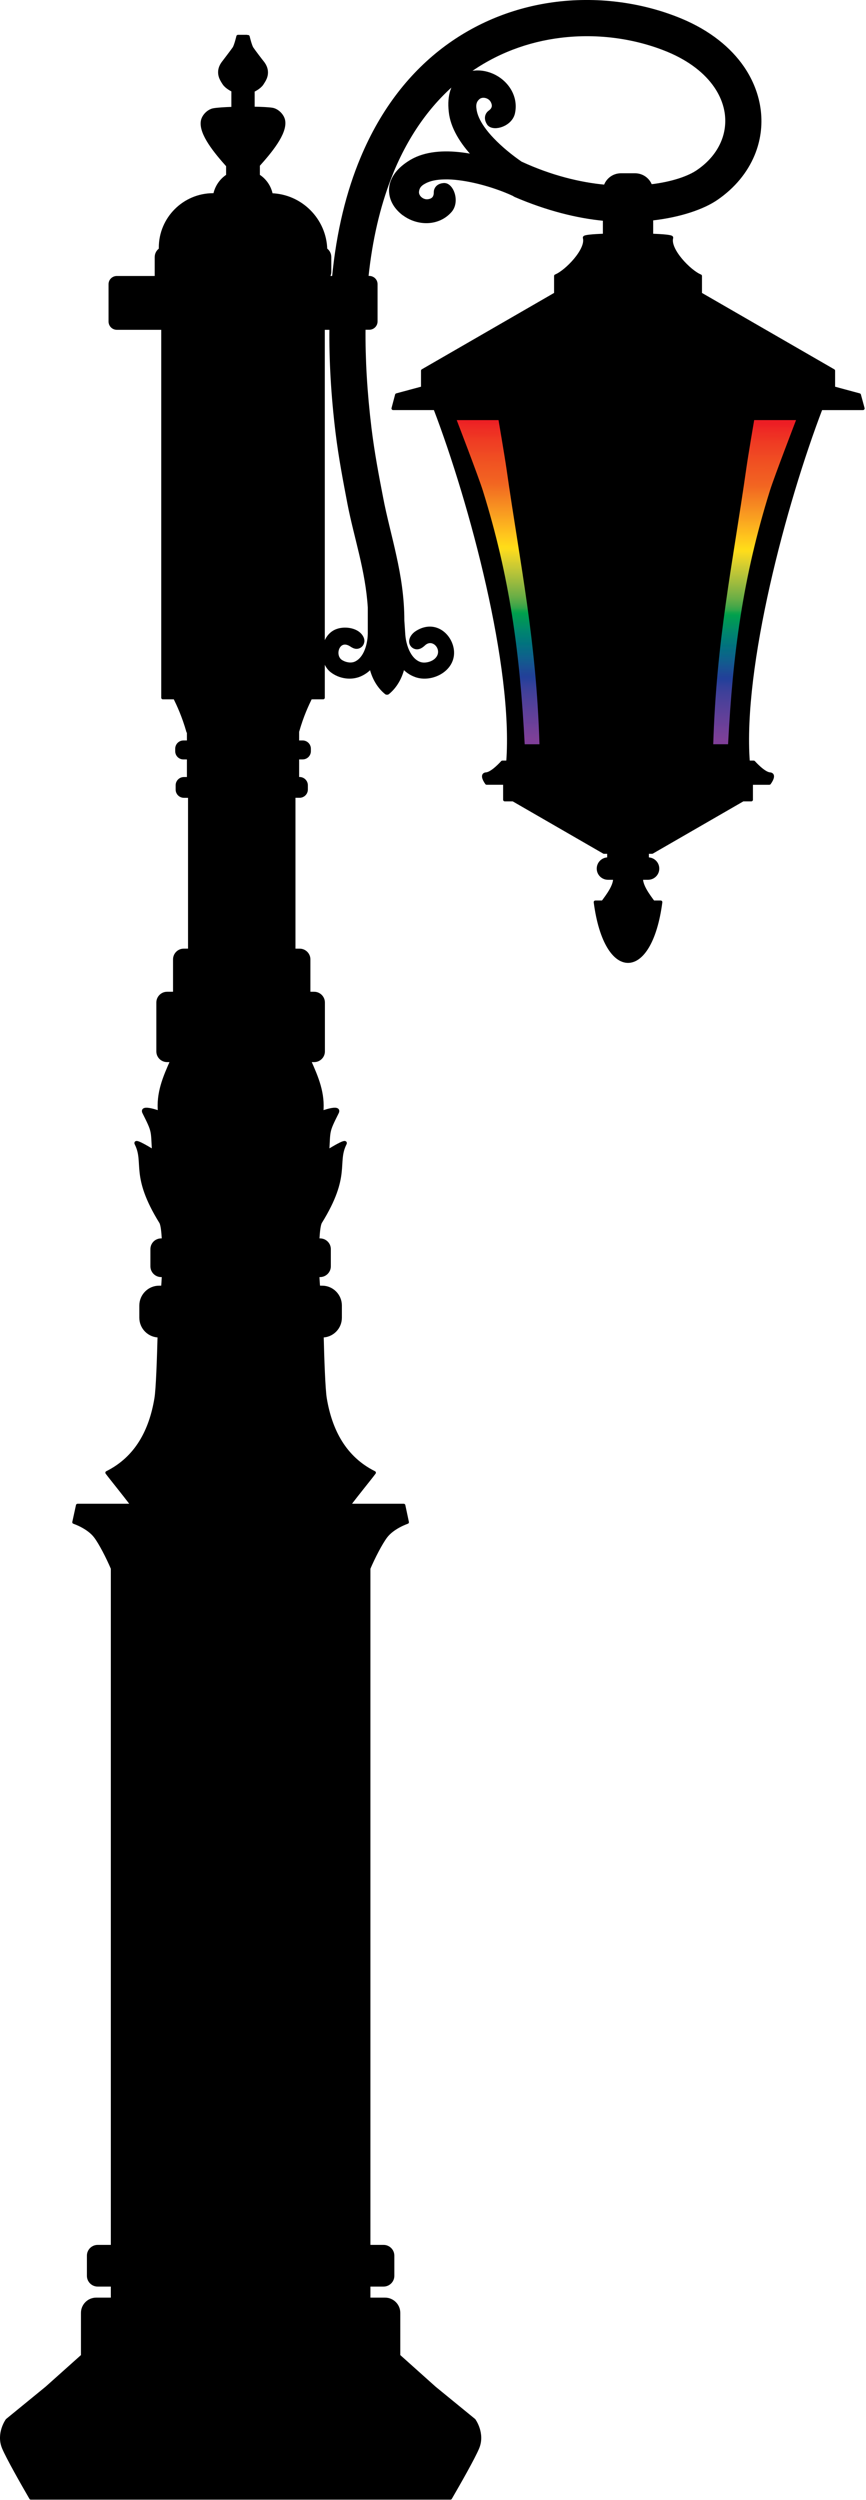 <?xml version="1.0" encoding="UTF-8" standalone="no"?> 
<svg width="262" height="756" viewBox="0 0 69.321 200.025" version="1.1" id="street-lammp-svg" xmlns:xlink="http://www.w3.org/1999/xlink" xmlns="http://www.w3.org/2000/svg" xmlns:svg="http://www.w3.org/2000/svg" xmlns:rdf="http://www.w3.org/1999/02/22-rdf-syntax-ns#" xmlns:cc="http://creativecommons.org/ns#" xmlns:dc="http://purl.org/dc/elements/1.1/"> 
<title id="image-title">Street LAMMP Logo</title> 
<defs id="defs2"> 
<linearGradient id="linear0" gradientUnits="userSpaceOnUse" x1="-0.009" y1="0" x2="1.01" y2="0" gradientTransform="matrix(-0.25,25.513,-25.513,-0.25,60.959,33.999)"> 
<stop offset="0" style="stop-color:rgb(92.941%,10.98%,14.117%);stop-opacity:1;" id="stop124" /> 
<stop offset="0.012" style="stop-color:rgb(92.941%,11.765%,14.117%);stop-opacity:1;" id="stop128" /> 
<stop offset="0.02" style="stop-color:rgb(92.941%,13.333%,14.117%);stop-opacity:1;" id="stop132" /> 
<stop offset="0.027" style="stop-color:rgb(93.333%,15.294%,14.117%);stop-opacity:1;" id="stop136" /> 
<stop offset="0.035" style="stop-color:rgb(93.333%,16.47%,14.117%);stop-opacity:1;" id="stop140" /> 
<stop offset="0.043" style="stop-color:rgb(93.333%,18.431%,14.117%);stop-opacity:1;" id="stop144" /> 
<stop offset="0.051" style="stop-color:rgb(93.333%,19.215%,13.725%);stop-opacity:1;" id="stop148" /> 
<stop offset="0.059" style="stop-color:rgb(93.333%,20.784%,13.725%);stop-opacity:1;" id="stop152" /> 
<stop offset="0.066" style="stop-color:rgb(93.726%,22.353%,13.725%);stop-opacity:1;" id="stop156" /> 
<stop offset="0.074" style="stop-color:rgb(93.726%,23.529%,13.725%);stop-opacity:1;" id="stop160" /> 
<stop offset="0.082" style="stop-color:rgb(93.726%,24.706%,13.725%);stop-opacity:1;" id="stop164" /> 
<stop offset="0.09" style="stop-color:rgb(93.726%,25.49%,13.725%);stop-opacity:1;" id="stop168" /> 
<stop offset="0.098" style="stop-color:rgb(93.726%,26.666%,13.725%);stop-opacity:1;" id="stop172" /> 
<stop offset="0.105" style="stop-color:rgb(93.726%,27.451%,13.725%);stop-opacity:1;" id="stop176" /> 
<stop offset="0.113" style="stop-color:rgb(94.118%,29.019%,13.725%);stop-opacity:1;" id="stop180" /> 
<stop offset="0.117" style="stop-color:rgb(94.118%,29.411%,13.333%);stop-opacity:1;" id="stop182" /> 
<stop offset="0.125" style="stop-color:rgb(94.118%,30.588%,13.333%);stop-opacity:1;" id="stop186" /> 
<stop offset="0.133" style="stop-color:rgb(94.118%,31.372%,13.333%);stop-opacity:1;" id="stop190" /> 
<stop offset="0.141" style="stop-color:rgb(94.118%,32.549%,13.333%);stop-opacity:1;" id="stop194" /> 
<stop offset="0.148" style="stop-color:rgb(94.118%,33.333%,13.333%);stop-opacity:1;" id="stop198" /> 
<stop offset="0.152" style="stop-color:rgb(94.51%,33.725%,13.333%);stop-opacity:1;" id="stop200" /> 
<stop offset="0.16" style="stop-color:rgb(94.51%,34.509%,13.333%);stop-opacity:1;" id="stop204" /> 
<stop offset="0.168" style="stop-color:rgb(94.51%,35.686%,13.333%);stop-opacity:1;" id="stop208" /> 
<stop offset="0.176" style="stop-color:rgb(94.51%,36.47%,13.333%);stop-opacity:1;" id="stop212" /> 
<stop offset="0.184" style="stop-color:rgb(94.51%,37.254%,13.333%);stop-opacity:1;" id="stop216" /> 
<stop offset="0.191" style="stop-color:rgb(94.902%,38.039%,13.333%);stop-opacity:1;" id="stop220" /> 
<stop offset="0.199" style="stop-color:rgb(94.902%,39.215%,12.941%);stop-opacity:1;" id="stop224" /> 
<stop offset="0.207" style="stop-color:rgb(94.902%,40.392%,12.941%);stop-opacity:1;" id="stop228" /> 
<stop offset="0.215" style="stop-color:rgb(95.294%,42.352%,12.941%);stop-opacity:1;" id="stop232" /> 
<stop offset="0.223" style="stop-color:rgb(95.294%,44.313%,12.941%);stop-opacity:1;" id="stop236" /> 
<stop offset="0.23" style="stop-color:rgb(95.686%,46.274%,12.941%);stop-opacity:1;" id="stop240" /> 
<stop offset="0.238" style="stop-color:rgb(95.686%,47.842%,12.941%);stop-opacity:1;" id="stop244" /> 
<stop offset="0.246" style="stop-color:rgb(96.078%,49.803%,12.941%);stop-opacity:1;" id="stop248" /> 
<stop offset="0.254" style="stop-color:rgb(96.078%,51.765%,12.941%);stop-opacity:1;" id="stop252" /> 
<stop offset="0.262" style="stop-color:rgb(96.471%,53.334%,12.941%);stop-opacity:1;" id="stop256" /> 
<stop offset="0.27" style="stop-color:rgb(96.863%,55.295%,12.941%);stop-opacity:1;" id="stop260" /> 
<stop offset="0.277" style="stop-color:rgb(96.863%,56.863%,12.941%);stop-opacity:1;" id="stop264" /> 
<stop offset="0.285" style="stop-color:rgb(97.255%,58.824%,12.941%);stop-opacity:1;" id="stop268" /> 
<stop offset="0.293" style="stop-color:rgb(97.647%,60.785%,12.941%);stop-opacity:1;" id="stop272" /> 
<stop offset="0.301" style="stop-color:rgb(97.647%,62.354%,12.549%);stop-opacity:1;" id="stop276" /> 
<stop offset="0.309" style="stop-color:rgb(98.039%,64.314%,12.549%);stop-opacity:1;" id="stop280" /> 
<stop offset="0.316" style="stop-color:rgb(98.431%,66.275%,12.549%);stop-opacity:1;" id="stop284" /> 
<stop offset="0.32" style="stop-color:rgb(98.431%,67.451%,12.157%);stop-opacity:1;" id="stop286" /> 
<stop offset="0.328" style="stop-color:rgb(98.824%,69.02%,12.549%);stop-opacity:1;" id="stop290" /> 
<stop offset="0.336" style="stop-color:rgb(99.216%,70.981%,11.765%);stop-opacity:1;" id="stop294" /> 
<stop offset="0.344" style="stop-color:rgb(99.216%,72.942%,11.765%);stop-opacity:1;" id="stop298" /> 
<stop offset="0.352" style="stop-color:rgb(99.608%,74.902%,11.372%);stop-opacity:1;" id="stop302" /> 
<stop offset="0.359" style="stop-color:rgb(100%,76.863%,11.372%);stop-opacity:1;" id="stop306" /> 
<stop offset="0.367" style="stop-color:rgb(100%,78.432%,11.372%);stop-opacity:1;" id="stop310" /> 
<stop offset="0.375" style="stop-color:rgb(100%,80.392%,10.588%);stop-opacity:1;" id="stop314" /> 
<stop offset="0.383" style="stop-color:rgb(100%,82.353%,10.588%);stop-opacity:1;" id="stop318" /> 
<stop offset="0.391" style="stop-color:rgb(100%,84.314%,9.804%);stop-opacity:1;" id="stop322" /> 
<stop offset="0.398" style="stop-color:rgb(100%,86.275%,9.412%);stop-opacity:1;" id="stop326" /> 
<stop offset="0.406" style="stop-color:rgb(99.216%,86.275%,10.588%);stop-opacity:1;" id="stop330" /> 
<stop offset="0.414" style="stop-color:rgb(96.078%,85.098%,12.941%);stop-opacity:1;" id="stop334" /> 
<stop offset="0.422" style="stop-color:rgb(93.333%,83.922%,14.117%);stop-opacity:1;" id="stop338" /> 
<stop offset="0.43" style="stop-color:rgb(90.196%,82.745%,16.078%);stop-opacity:1;" id="stop342" /> 
<stop offset="0.438" style="stop-color:rgb(87.451%,81.961%,16.862%);stop-opacity:1;" id="stop346" /> 
<stop offset="0.445" style="stop-color:rgb(84.314%,80.785%,18.431%);stop-opacity:1;" id="stop350" /> 
<stop offset="0.453" style="stop-color:rgb(81.177%,79.608%,19.215%);stop-opacity:1;" id="stop354" /> 
<stop offset="0.461" style="stop-color:rgb(78.432%,78.824%,20.392%);stop-opacity:1;" id="stop358" /> 
<stop offset="0.469" style="stop-color:rgb(75.294%,77.647%,21.176%);stop-opacity:1;" id="stop362" /> 
<stop offset="0.477" style="stop-color:rgb(72.157%,76.863%,22.353%);stop-opacity:1;" id="stop366" /> 
<stop offset="0.484" style="stop-color:rgb(69.412%,75.687%,22.745%);stop-opacity:1;" id="stop370" /> 
<stop offset="0.492" style="stop-color:rgb(66.275%,74.902%,23.529%);stop-opacity:1;" id="stop374" /> 
<stop offset="0.5" style="stop-color:rgb(63.138%,73.726%,23.921%);stop-opacity:1;" id="stop378" /> 
<stop offset="0.508" style="stop-color:rgb(60.001%,72.942%,24.706%);stop-opacity:1;" id="stop382" /> 
<stop offset="0.516" style="stop-color:rgb(56.471%,71.765%,25.098%);stop-opacity:1;" id="stop386" /> 
<stop offset="0.523" style="stop-color:rgb(53.726%,70.981%,25.882%);stop-opacity:1;" id="stop390" /> 
<stop offset="0.531" style="stop-color:rgb(50.197%,70.197%,26.274%);stop-opacity:1;" id="stop394" /> 
<stop offset="0.539" style="stop-color:rgb(46.666%,69.412%,26.666%);stop-opacity:1;" id="stop398" /> 
<stop offset="0.547" style="stop-color:rgb(43.137%,68.628%,27.058%);stop-opacity:1;" id="stop402" /> 
<stop offset="0.555" style="stop-color:rgb(39.215%,67.844%,27.451%);stop-opacity:1;" id="stop406" /> 
<stop offset="0.562" style="stop-color:rgb(34.901%,66.667%,27.843%);stop-opacity:1;" id="stop410" /> 
<stop offset="0.57" style="stop-color:rgb(30.588%,65.883%,28.235%);stop-opacity:1;" id="stop414" /> 
<stop offset="0.578" style="stop-color:rgb(24.706%,65.099%,28.627%);stop-opacity:1;" id="stop418" /> 
<stop offset="0.586" style="stop-color:rgb(18.431%,64.706%,29.019%);stop-opacity:1;" id="stop422" /> 
<stop offset="0.594" style="stop-color:rgb(6.274%,63.922%,29.019%);stop-opacity:1;" id="stop426" /> 
<stop offset="0.602" style="stop-color:rgb(0%,62.746%,30.196%);stop-opacity:1;" id="stop430" /> 
<stop offset="0.609" style="stop-color:rgb(0%,61.177%,31.764%);stop-opacity:1;" id="stop434" /> 
<stop offset="0.617" style="stop-color:rgb(0%,59.608%,33.725%);stop-opacity:1;" id="stop438" /> 
<stop offset="0.625" style="stop-color:rgb(0%,58.04%,35.294%);stop-opacity:1;" id="stop442" /> 
<stop offset="0.633" style="stop-color:rgb(0%,56.471%,37.254%);stop-opacity:1;" id="stop446" /> 
<stop offset="0.641" style="stop-color:rgb(0%,55.295%,39.215%);stop-opacity:1;" id="stop450" /> 
<stop offset="0.648" style="stop-color:rgb(0%,53.726%,41.176%);stop-opacity:1;" id="stop454" /> 
<stop offset="0.656" style="stop-color:rgb(0%,52.158%,43.137%);stop-opacity:1;" id="stop458" /> 
<stop offset="0.664" style="stop-color:rgb(0%,50.589%,44.313%);stop-opacity:1;" id="stop462" /> 
<stop offset="0.672" style="stop-color:rgb(0%,49.411%,45.882%);stop-opacity:1;" id="stop466" /> 
<stop offset="0.68" style="stop-color:rgb(0%,47.842%,47.058%);stop-opacity:1;" id="stop470" /> 
<stop offset="0.688" style="stop-color:rgb(0.784%,46.274%,48.235%);stop-opacity:1;" id="stop474" /> 
<stop offset="0.695" style="stop-color:rgb(0%,44.705%,49.411%);stop-opacity:1;" id="stop478" /> 
<stop offset="0.703" style="stop-color:rgb(2.353%,43.529%,50.589%);stop-opacity:1;" id="stop482" /> 
<stop offset="0.711" style="stop-color:rgb(1.961%,41.96%,51.765%);stop-opacity:1;" id="stop486" /> 
<stop offset="0.719" style="stop-color:rgb(3.922%,40.784%,52.55%);stop-opacity:1;" id="stop490" /> 
<stop offset="0.727" style="stop-color:rgb(3.922%,39.215%,53.726%);stop-opacity:1;" id="stop494" /> 
<stop offset="0.734" style="stop-color:rgb(5.882%,38.039%,54.51%);stop-opacity:1;" id="stop498" /> 
<stop offset="0.742" style="stop-color:rgb(6.274%,36.47%,55.295%);stop-opacity:1;" id="stop502" /> 
<stop offset="0.75" style="stop-color:rgb(7.843%,34.901%,56.079%);stop-opacity:1;" id="stop506" /> 
<stop offset="0.758" style="stop-color:rgb(8.627%,32.941%,56.863%);stop-opacity:1;" id="stop510" /> 
<stop offset="0.766" style="stop-color:rgb(10.196%,31.372%,57.648%);stop-opacity:1;" id="stop514" /> 
<stop offset="0.773" style="stop-color:rgb(10.588%,29.803%,58.04%);stop-opacity:1;" id="stop518" /> 
<stop offset="0.781" style="stop-color:rgb(12.157%,27.843%,58.824%);stop-opacity:1;" id="stop522" /> 
<stop offset="0.789" style="stop-color:rgb(12.549%,26.274%,59.216%);stop-opacity:1;" id="stop526" /> 
<stop offset="0.797" style="stop-color:rgb(13.333%,25.098%,60.393%);stop-opacity:1;" id="stop530" /> 
<stop offset="0.805" style="stop-color:rgb(15.294%,25.098%,60.393%);stop-opacity:1;" id="stop534" /> 
<stop offset="0.812" style="stop-color:rgb(17.647%,25.098%,60.393%);stop-opacity:1;" id="stop538" /> 
<stop offset="0.82" style="stop-color:rgb(20%,25.098%,60.393%);stop-opacity:1;" id="stop542" /> 
<stop offset="0.828" style="stop-color:rgb(21.96%,25.098%,60.393%);stop-opacity:1;" id="stop546" /> 
<stop offset="0.836" style="stop-color:rgb(23.921%,25.098%,60.001%);stop-opacity:1;" id="stop550" /> 
<stop offset="0.844" style="stop-color:rgb(25.49%,25.098%,60.001%);stop-opacity:1;" id="stop554" /> 
<stop offset="0.852" style="stop-color:rgb(27.058%,25.098%,60.001%);stop-opacity:1;" id="stop558" /> 
<stop offset="0.859" style="stop-color:rgb(28.235%,25.098%,60.001%);stop-opacity:1;" id="stop562" /> 
<stop offset="0.867" style="stop-color:rgb(29.803%,25.098%,60.001%);stop-opacity:1;" id="stop566" /> 
<stop offset="0.875" style="stop-color:rgb(31.372%,25.098%,60.001%);stop-opacity:1;" id="stop570" /> 
<stop offset="0.883" style="stop-color:rgb(32.549%,25.098%,60.001%);stop-opacity:1;" id="stop574" /> 
<stop offset="0.891" style="stop-color:rgb(34.117%,25.098%,60.001%);stop-opacity:1;" id="stop578" /> 
<stop offset="0.898" style="stop-color:rgb(35.294%,25.098%,60.001%);stop-opacity:1;" id="stop582" /> 
<stop offset="0.906" style="stop-color:rgb(36.862%,25.098%,60.001%);stop-opacity:1;" id="stop586" /> 
<stop offset="0.914" style="stop-color:rgb(38.039%,25.098%,60.001%);stop-opacity:1;" id="stop590" /> 
<stop offset="0.922" style="stop-color:rgb(39.215%,25.098%,60.001%);stop-opacity:1;" id="stop594" /> 
<stop offset="0.93" style="stop-color:rgb(40.392%,25.098%,60.001%);stop-opacity:1;" id="stop598" /> 
<stop offset="0.938" style="stop-color:rgb(41.568%,24.706%,60.001%);stop-opacity:1;" id="stop602" /> 
<stop offset="0.945" style="stop-color:rgb(43.137%,25.098%,60.001%);stop-opacity:1;" id="stop606" /> 
<stop offset="0.953" style="stop-color:rgb(44.313%,25.098%,60.001%);stop-opacity:1;" id="stop610" /> 
<stop offset="0.961" style="stop-color:rgb(45.49%,25.098%,59.608%);stop-opacity:1;" id="stop614" /> 
<stop offset="0.969" style="stop-color:rgb(46.666%,25.098%,59.608%);stop-opacity:1;" id="stop618" /> 
<stop offset="0.977" style="stop-color:rgb(47.842%,25.098%,59.608%);stop-opacity:1;" id="stop622" /> 
<stop offset="0.984" style="stop-color:rgb(49.019%,25.098%,59.608%);stop-opacity:1;" id="stop626" /> 
<stop offset="0.992" style="stop-color:rgb(49.803%,24.706%,59.608%);stop-opacity:1;" id="stop630" /> 
<stop offset="1" style="stop-color:rgb(49.803%,24.706%,59.608%);stop-opacity:1;" id="stop632" /></linearGradient> 
<clipPath id="clip13"> 
<path d="m 60.797,33.789 h 3.352 c 0,0 -1.746,4.535 -2.094,5.648 -2.16,6.906 -2.969,13.004 -3.348,20.289 h -1.188 c 0.258,-8.387 1.52,-14.188 2.652,-22.102 0.137,-0.977 0.625,-3.836 0.625,-3.836" id="path1708" /></clipPath> 
<clipPath id="clip15"> 
<path d="m 53.719,33.824 h 5.477 c 0,0 -0.699,3.977 -0.906,5.336 C 57.141,46.617 56.75,52.402 56.23,59.727 H 44.902 C 44.375,52.402 43.988,46.617 42.84,39.16 42.633,37.801 41.938,33.824 41.938,33.824 Z m 0,0" id="path2225" /></clipPath> 
<clipPath id="clip17"> 
<path d="M 43.609,59.727 H 42.426 C 42.043,52.441 41.234,46.344 39.078,39.438 c -0.348,-1.113 -2.094,-5.648 -2.094,-5.648 h 3.348 c 0,0 0.488,2.859 0.629,3.836 1.129,7.914 2.395,13.715 2.648,22.102" id="path2738" /></clipPath> 
<linearGradient xlink:href="#linear0" id="rainbow" gradientUnits="userSpaceOnUse" gradientTransform="matrix(-0.25,25.513,-25.513,-0.25,60.959,33.999)" x1="-0.009" y1="0" x2="1.01" y2="0" /></defs> 
<g id="street-lammp" clip-path="url(#clip11)" transform="translate(-0.426,-0.176)"> 
<path id="post-armature-fixture" style="stroke:#000000;stroke-width:0.265;stroke-linecap:round;stroke-linejoin:round" d="m 15.177,76.376 h 9.26 V 108.06 H 15.177 Z M 20.281,3.109 c 0,0 0.172,0.734 0.312,0.941 0.141,0.211 0.695,0.941 0.836,1.113 0.141,0.176 0.316,0.453 0.316,0.805 0,0.348 -0.141,0.59 -0.348,0.906 -0.211,0.312 -0.664,0.52 -0.664,0.52 h -0.055 v 1.449 c 0.664,0.008 1.238,0.039 1.543,0.086 0.414,0.074 0.832,0.492 0.902,0.91 0.168,1 -1.074,2.488 -2.027,3.547 v 0.852 c 0.531,0.332 0.918,0.883 1.039,1.531 2.371,0.062 4.297,1.996 4.355,4.367 0.195,0.133 0.324,0.355 0.324,0.609 v 1.168 c 0,0.18 -0.062,0.344 -0.172,0.477 h 0.492 c 0.359,-3.707 1.152,-6.871 2.27,-9.543 1.656,-3.973 4.016,-6.875 6.73,-8.887 2.734,-2.02 5.801,-3.133 8.859,-3.508 3.5,-0.426 6.992,0.109 9.938,1.336 2.258,0.941 3.902,2.289 4.941,3.801 0.746,1.09 1.184,2.27 1.324,3.453 0.141,1.195 -0.027,2.395 -0.492,3.512 -0.559,1.34 -1.539,2.555 -2.926,3.508 -1.039,0.715 -2.875,1.375 -5.199,1.629 v 1.316 c 0.949,0.031 1.629,0.094 1.605,0.188 -0.277,0.957 1.453,2.727 2.301,3.066 v 1.426 l -0.121,-0.066 10.777,6.219 v 1.379 l 2.07,0.559 0.293,1.078 h -3.363 c -2.902,7.59 -6.406,20.707 -5.824,28.309 h 0.438 c 0,0 0.801,0.906 1.289,0.941 0.488,0.035 -0.035,0.73 -0.035,0.73 h -1.445 v 1.328 h -0.672 l -7.27,4.195 h -0.387 v 0.551 h 0.066 c 0.426,0 0.766,0.344 0.766,0.766 0,0.422 -0.34,0.762 -0.766,0.762 H 51.766 c -0.031,0.609 0.555,1.387 0.949,1.922 h 0.598 c -0.824,6.305 -4.406,6.305 -5.23,0 h 0.598 c 0.395,-0.535 0.988,-1.312 0.953,-1.922 h -0.543 c -0.422,0 -0.766,-0.34 -0.766,-0.762 0,-0.422 0.344,-0.766 0.766,-0.766 h 0.07 v -0.551 h -0.387 l -7.27,-4.195 h -0.672 v -1.328 h -1.449 c 0,0 -0.52,-0.695 -0.035,-0.73 0.492,-0.035 1.293,-0.941 1.293,-0.941 h 0.438 c 0.578,-7.609 -2.926,-20.715 -5.828,-28.309 h -3.355 l 0.285,-1.078 2.078,-0.559 V 29.839 l 10.652,-6.148 0.121,-0.07 -0.121,0.066 v -1.426 c 0.844,-0.34 2.574,-2.109 2.301,-3.066 -0.027,-0.094 0.656,-0.156 1.605,-0.188 v -1.289 c -2.188,-0.203 -4.609,-0.816 -7.141,-1.902 -0.051,-0.02 -0.074,-0.039 -0.094,-0.062 -1.098,-0.52 -2.812,-1.09 -4.414,-1.289 -0.41,-0.051 -0.809,-0.078 -1.184,-0.066 -0.625,0.012 -1.18,0.117 -1.598,0.359 -0.465,0.242 -0.52,0.539 -0.547,0.707 -0.074,0.445 0.406,0.844 0.848,0.785 0.438,-0.055 0.598,-0.312 0.594,-0.684 -0.004,-0.215 0.133,-0.582 0.688,-0.613 h 0.023 c 0.629,0 1.125,1.367 0.473,2.105 -0.965,1.094 -2.609,1.07 -3.727,0.227 l -0.004,0.004 c -0.285,-0.219 -0.547,-0.488 -0.734,-0.805 -0.215,-0.363 -0.324,-0.773 -0.297,-1.219 0.016,-0.234 0.074,-0.473 0.184,-0.711 0.238,-0.52 0.707,-1.035 1.504,-1.5 1.102,-0.633 2.547,-0.734 4.023,-0.547 0.328,0.039 0.66,0.098 0.988,0.164 -1.016,-1.078 -1.793,-2.309 -1.922,-3.563 -0.148,-1.34 0.203,-2.18 0.781,-2.668 0.043,-0.039 0.086,-0.074 0.129,-0.105 0.309,-0.223 0.664,-0.34 1.023,-0.379 0.465,-0.043 0.898,0.035 1.32,0.199 1.215,0.48 2.078,1.723 1.785,3.062 -0.203,0.938 -1.535,1.348 -1.949,0.902 -0.016,-0.016 -0.031,-0.035 -0.043,-0.055 -0.301,-0.465 -0.086,-0.797 0.094,-0.926 0.297,-0.211 0.41,-0.492 0.199,-0.875 -0.215,-0.395 -0.824,-0.543 -1.137,-0.223 -0.121,0.117 -0.328,0.34 -0.246,0.859 0.051,0.48 0.293,0.992 0.648,1.504 0.215,0.309 0.473,0.617 0.758,0.914 0.68,0.715 1.492,1.371 2.266,1.906 2.406,1.113 4.715,1.676 6.766,1.867 0.172,-0.535 0.668,-0.918 1.258,-0.918 h 1.129 c 0.578,0 1.07,0.371 1.246,0.887 1.738,-0.203 3.059,-0.668 3.789,-1.172 0.949,-0.648 1.613,-1.465 1.977,-2.344 0.293,-0.699 0.398,-1.453 0.312,-2.207 -0.09,-0.766 -0.383,-1.539 -0.879,-2.262 -0.766,-1.117 -2.02,-2.125 -3.781,-2.863 -2.543,-1.055 -5.57,-1.516 -8.613,-1.145 -2.637,0.32 -5.273,1.273 -7.609,3.004 -0.109,0.078 -0.215,0.16 -0.324,0.246 -2.215,1.73 -4.152,4.195 -5.547,7.535 -0.078,0.195 -0.156,0.391 -0.234,0.594 -0.871,2.254 -1.5,4.895 -1.816,7.941 h 0.203 c 0.293,0 0.531,0.234 0.531,0.523 v 2.988 c 0,0.293 -0.238,0.531 -0.531,0.531 h -0.43 c -0.027,2.457 0.125,5.133 0.48,8.047 0.242,1.965 0.582,3.746 0.922,5.5 0.293,1.555 0.723,3.09 1.07,4.699 0.355,1.609 0.633,3.293 0.633,5.16 l 0.078,1.156 c 0.02,0.254 0.07,0.543 0.156,0.832 0.188,0.629 0.551,1.242 1.133,1.445 0.395,0.141 0.965,0.004 1.281,-0.277 0.801,-0.715 -0.078,-1.863 -0.828,-1.371 -0.098,0.043 -0.32,0.355 -0.641,0.379 -0.203,0.016 -0.402,-0.109 -0.488,-0.293 -0.027,-0.062 -0.043,-0.125 -0.043,-0.199 -0.008,-0.223 0.16,-0.531 0.484,-0.734 1.492,-0.938 2.793,0.312 2.848,1.566 0.055,1.473 -1.688,2.324 -2.918,1.895 -0.43,-0.152 -0.766,-0.395 -1.031,-0.703 -0.148,0.695 -0.523,1.523 -1.227,2.09 -0.027,0.016 -0.094,0.016 -0.121,0 -0.703,-0.566 -1.078,-1.391 -1.223,-2.086 -0.23,0.27 -0.52,0.488 -0.883,0.645 -0.727,0.309 -1.625,0.172 -2.258,-0.32 -0.426,-0.332 -0.633,-0.895 -0.633,-1.469 0,-0.684 0.293,-1.367 0.875,-1.676 0.496,-0.262 1.215,-0.246 1.707,0.016 0.34,0.18 0.527,0.48 0.535,0.703 0.004,0.043 0,0.086 -0.016,0.133 -0.043,0.227 -0.254,0.398 -0.48,0.395 -0.184,-0.004 -0.332,-0.105 -0.453,-0.184 -1.02,-0.648 -1.512,0.859 -0.777,1.324 0.332,0.207 0.781,0.289 1.129,0.141 0.582,-0.25 0.906,-0.922 1.043,-1.582 0.059,-0.27 0.086,-0.543 0.09,-0.781 V 48.781 c -0.188,-3 -1.109,-5.617 -1.629,-8.305 C 28.024,38.656 27.664,36.8 27.418,34.796 27.051,31.781 26.899,28.996 26.926,26.433 h -0.633 v 29.566 h -1.004 c -0.273,0.562 -0.684,1.418 -1.051,2.715 v 0.84 h 0.414 c 0.289,0 0.527,0.238 0.527,0.531 v 0.195 c 0,0.293 -0.238,0.527 -0.527,0.527 h -0.414 v 1.672 h 0.172 c 0.289,0 0.527,0.242 0.527,0.527 v 0.344 c 0,0.289 -0.238,0.527 -0.527,0.527 h -0.465 v 44.145 c -2.289,0.699 -4.602,1.391 -6.98,1.957 -0.457,0.094 -0.906,0.137 -1.355,0.16 V 63.879 h -0.465 c -0.293,0 -0.527,-0.238 -0.527,-0.527 v -0.344 c 0,-0.285 0.234,-0.527 0.527,-0.527 h 0.375 V 60.808 h -0.414 c -0.289,0 -0.523,-0.234 -0.523,-0.527 v -0.195 c 0,-0.293 0.234,-0.531 0.523,-0.531 h 0.414 V 58.714 h -0.043 C 15.106,57.418 14.696,56.562 14.422,56 H 13.465 V 26.433 H 9.774 c -0.289,0 -0.527,-0.238 -0.527,-0.531 v -2.988 c 0,-0.289 0.238,-0.523 0.527,-0.523 h 3.184 c -0.012,-0.031 -0.016,-0.07 -0.016,-0.105 V 20.746 c 0,-0.25 0.129,-0.477 0.328,-0.605 v -0.156 c 0,-2.324 1.895,-4.219 4.215,-4.219 h 0.137 c 0.125,-0.645 0.512,-1.195 1.035,-1.527 v -0.816 c -0.949,-1.059 -2.191,-2.551 -2.023,-3.551 0.07,-0.418 0.484,-0.836 0.906,-0.906 0.312,-0.051 0.891,-0.09 1.539,-0.109 v -1.477 h -0.051 c 0,0 -0.453,-0.211 -0.664,-0.52 -0.207,-0.316 -0.348,-0.562 -0.348,-0.91 0,-0.348 0.176,-0.625 0.316,-0.801 0.133,-0.176 0.695,-0.91 0.836,-1.117 0.137,-0.211 0.309,-0.938 0.309,-0.938 h 0.703 l -0.004,0.016 z m 0,0 m 24.75,20.512 -0.121,0.07 v -0.004 z m 0,0 M 12.723,92.307 c -0.098,-1.727 0.016,-1.547 -0.77,-3.113 -0.285,-0.574 1.25,0 1.25,0 -0.156,-1.551 0.383,-2.801 0.992,-4.168 h -0.395 c -0.398,0 -0.727,-0.324 -0.727,-0.719 v -3.918 c 0,-0.398 0.328,-0.727 0.727,-0.727 h 0.609 v -2.723 c 0,-0.398 0.324,-0.727 0.723,-0.727 h 0.477 v 31.281 h 8.336 V 79.662 h 1.629 c 0.398,0 0.727,0.328 0.727,0.727 v 3.918 c 0,0.395 -0.328,0.719 -0.727,0.719 h -0.395 c 0.609,1.367 1.152,2.617 0.996,4.168 0,0 1.527,-0.574 1.242,0 -0.785,1.566 -0.668,1.387 -0.766,3.113 0,0 1.578,-1.004 1.391,-0.621 -0.781,1.559 0.367,2.504 -1.965,6.273 -0.117,0.188 -0.18,0.746 -0.219,1.438 h 0.191 c 0.398,0 0.727,0.324 0.727,0.723 v 1.379 c 0,0.398 -0.328,0.727 -0.727,0.727 H 25.86 c 0.016,0.422 0.043,0.766 0.062,0.953 h 0.293 c 0.797,0 1.445,0.656 1.445,1.453 v 0.98 c 0,0.801 -0.648,1.449 -1.445,1.449 h -0.012 c 0.043,1.762 0.129,4.285 0.25,5.012 0.43,2.574 1.566,4.758 3.93,5.938 -0.297,0.41 -1.352,1.688 -2.043,2.617 h 4.402 l 0.285,1.344 c 0,0 -1.148,0.383 -1.723,1.148 -0.395,0.527 -0.977,1.648 -1.359,2.547 v 54.262 h 1.188 c 0.398,0 0.727,0.328 0.727,0.727 v 1.617 c 0,0.398 -0.328,0.727 -0.727,0.727 h -1.188 v 1.148 h 1.301 c 0.602,0 1.09,0.488 1.09,1.086 v 3.438 l 2.871,2.57 3.164,2.586 c 0,0 0.766,1.051 0.289,2.199 -0.332,0.801 -1.5,2.848 -2.18,4.02 H 2.895 c -0.68,-1.172 -1.844,-3.219 -2.18,-4.02 -0.477,-1.148 0.285,-2.199 0.285,-2.199 l 3.164,-2.586 2.875,-2.57 v -3.438 c 0,-0.598 0.488,-1.086 1.086,-1.086 h 1.305 v -1.148 h -1.188 c -0.398,0 -0.727,-0.328 -0.727,-0.727 v -1.617 c 0,-0.398 0.328,-0.727 0.727,-0.727 h 1.188 v -54.262 c -0.383,-0.898 -0.961,-2.02 -1.359,-2.547 -0.574,-0.766 -1.727,-1.148 -1.727,-1.148 l 0.293,-1.344 h 4.398 c -0.695,-0.93 -1.742,-2.207 -2.043,-2.617 2.363,-1.18 3.5,-3.363 3.926,-5.938 0.125,-0.727 0.207,-3.25 0.254,-5.012 H 13.16 c -0.797,0 -1.449,-0.648 -1.449,-1.449 v -0.98 c 0,-0.797 0.652,-1.453 1.449,-1.453 h 0.293 c 0.02,-0.188 0.043,-0.531 0.059,-0.953 h -0.191 c -0.398,0 -0.723,-0.328 -0.723,-0.727 v -1.379 c 0,-0.398 0.324,-0.723 0.723,-0.723 h 0.191 c -0.031,-0.691 -0.098,-1.25 -0.215,-1.438 -2.332,-3.77 -1.184,-4.715 -1.965,-6.273 -0.191,-0.383 1.391,0.621 1.391,0.621 M 25.141,76.94 v 2.723 h -1.195 v -3.449 h 0.473 c 0.395,0 0.723,0.328 0.723,0.727" /> 
<g id="light" transform="translate(-40.217,-9.525)"> 
<g clip-path="url(#clip13)" clip-rule="nonzero" id="rightRainbowGradient" transform="translate(40.217,9.525)"> 
<path style="color:#000000;fill:url(#rainbow);-inkscape-stroke:none" d="m 64.402,33.789 -6.879,-0.066 -0.258,26 6.879,0.07 z m 0,0" id="path21460" /></g> 
<g clip-path="url(#clip15)" clip-rule="nonzero" id="middleRainbowGradient" transform="translate(40.217,9.525)"> 
<path style="color:#000000;fill:url(#rainbow);-inkscape-stroke:none" d="M 59.449,33.828 41.938,33.656 41.684,59.723 59.191,59.895 Z m 0,0" id="path21466" /></g> 
<g clip-path="url(#clip17)" clip-rule="nonzero" id="leftRainbowGradient" transform="translate(40.217,9.525)"> 
<path style="color:#000000;fill:url(#rainbow);-inkscape-stroke:none" d="m 43.867,33.789 -6.883,-0.066 -0.254,26 6.879,0.07 z m 0,0" id="path21474" /></g></g></g> 
</svg> 
